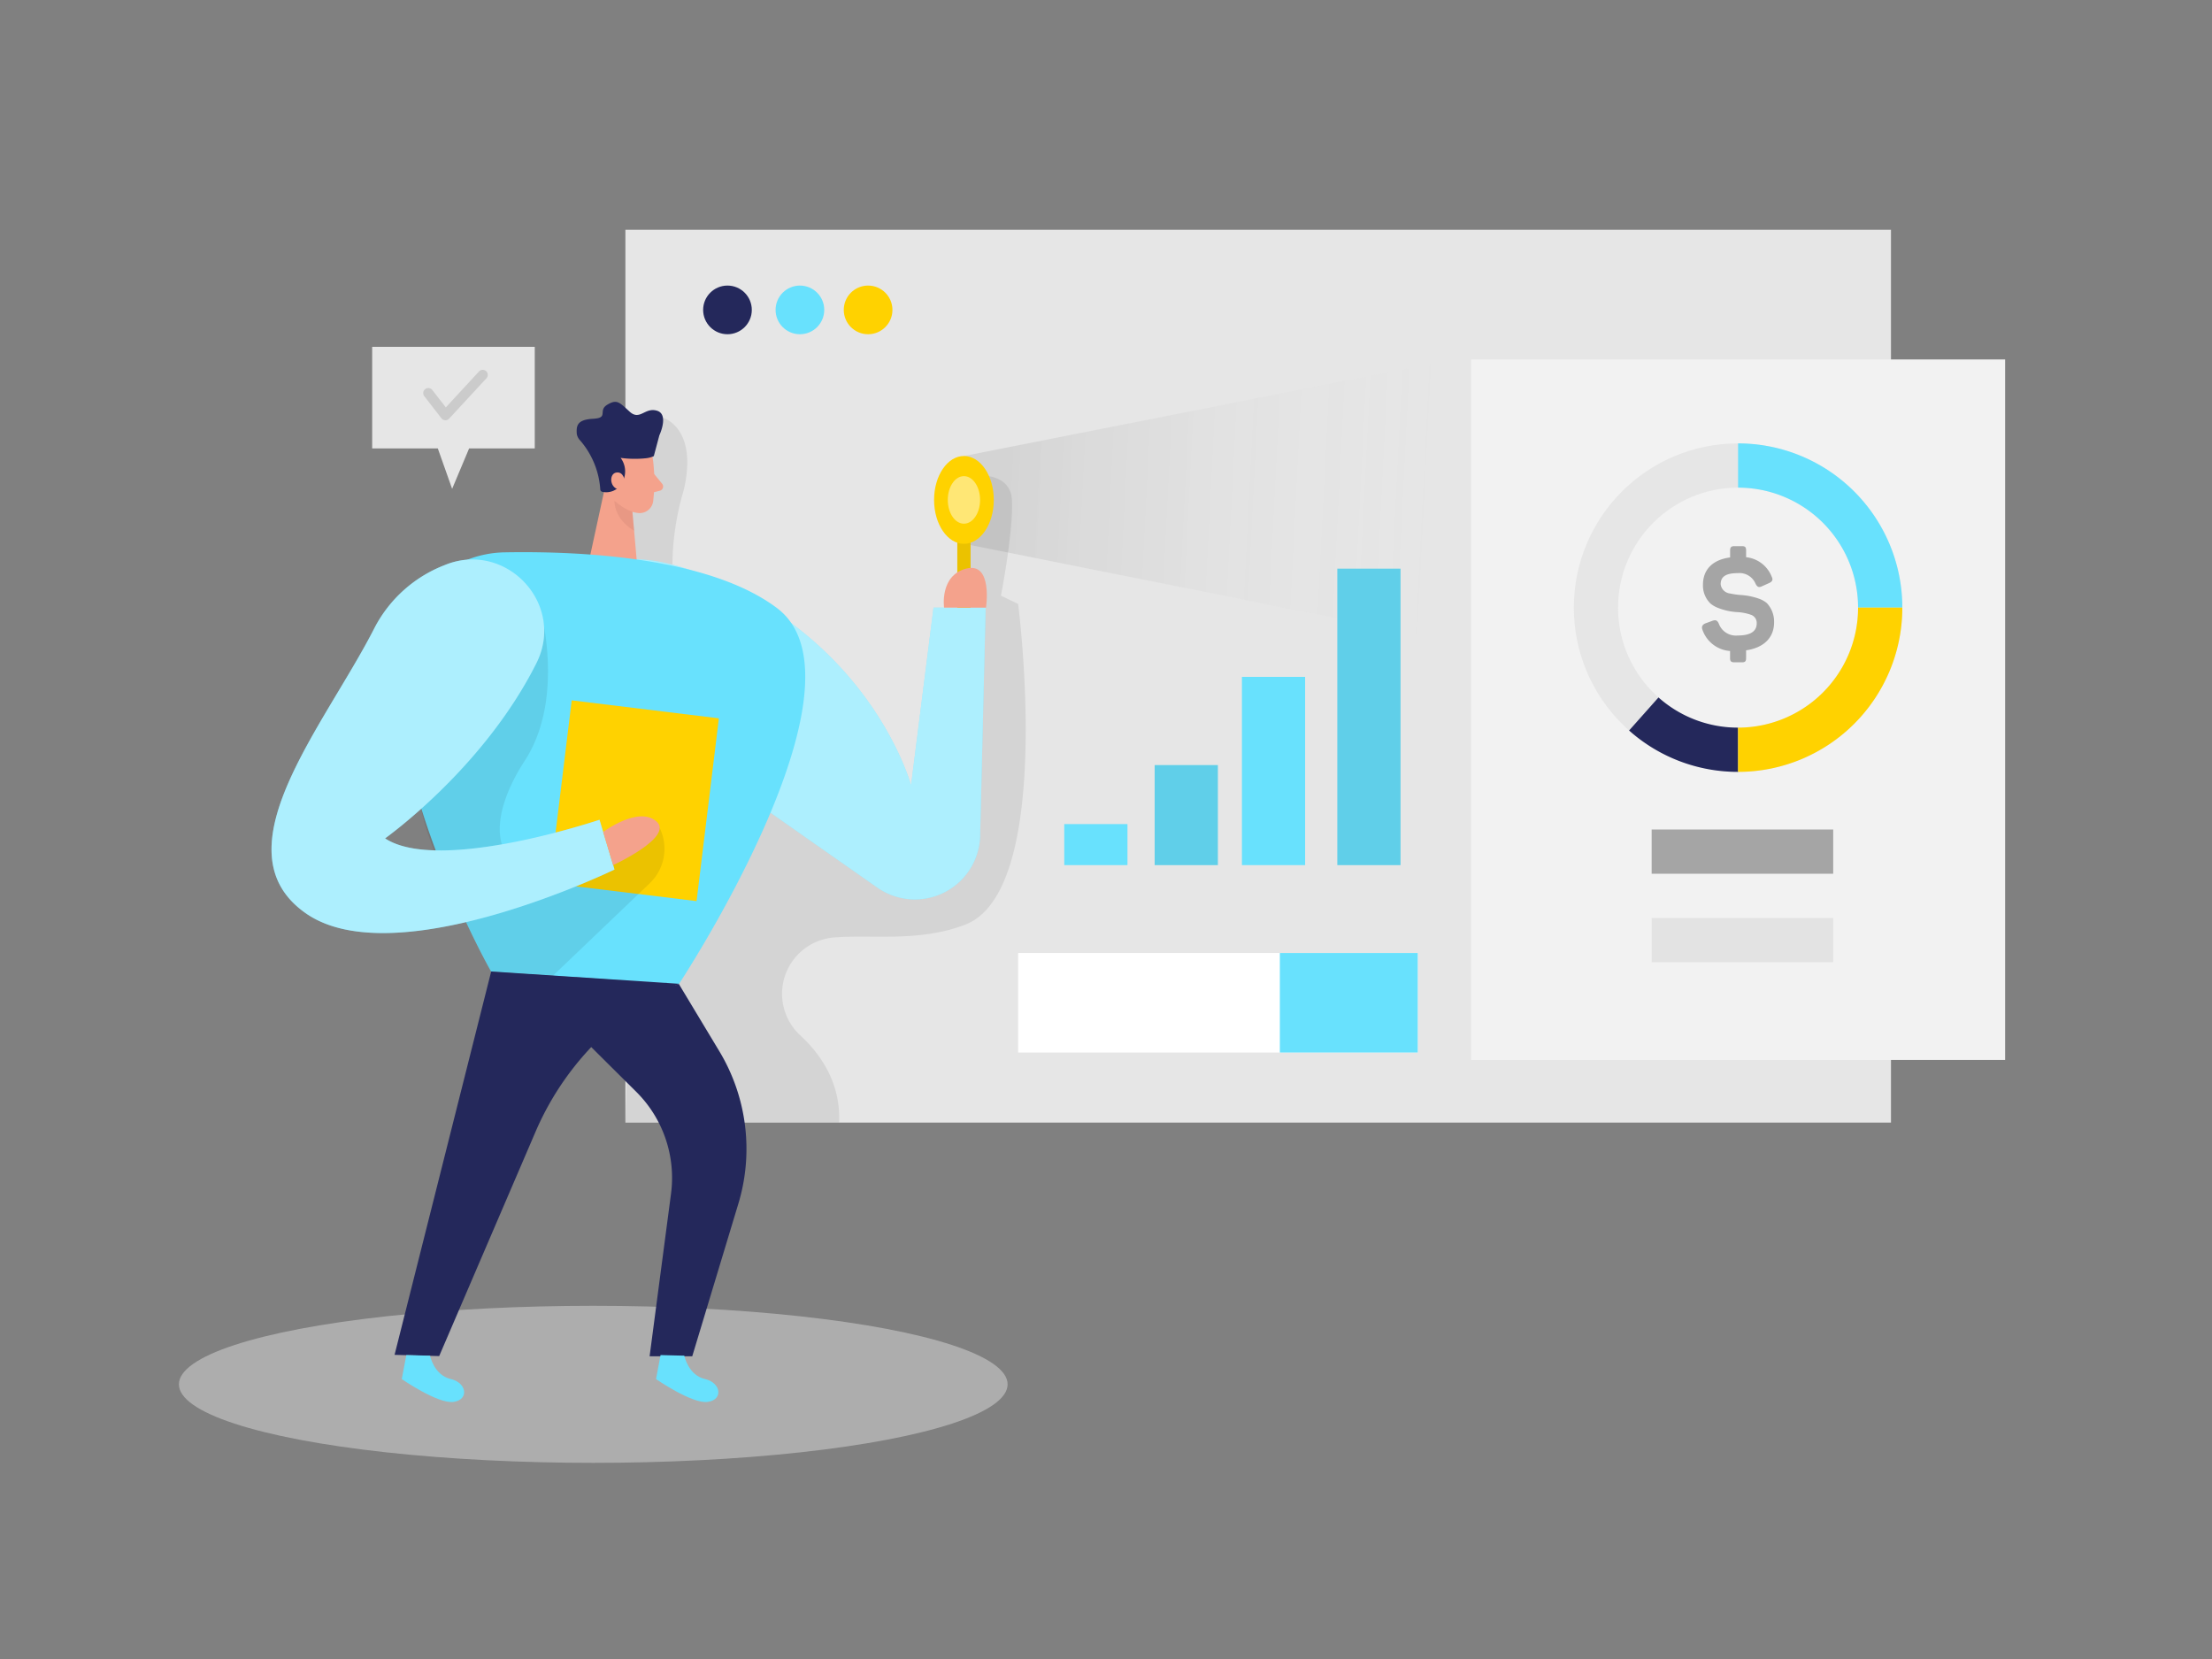 <svg id="Layer_1" data-name="Layer 1" xmlns="http://www.w3.org/2000/svg" xmlns:xlink="http://www.w3.org/1999/xlink" viewBox="0 0 400 300"><rect x="0" y="0" width="400" height="300" fill="#808080" stroke="none"/><defs><linearGradient id="linear-gradient" x1="259.46" y1="90.33" x2="180.79" y2="86.33" gradientUnits="userSpaceOnUse"><stop offset="0" stop-color="#e6e6e6" stop-opacity="0"/><stop offset="1"/></linearGradient></defs><title>#80_market analysis_twocolour</title><ellipse cx="107.28" cy="250.33" rx="74.93" ry="14.2" fill="#e6e6e6" opacity="0.45"/><rect x="113.09" y="41.55" width="228.86" height="161.45" fill="#e6e6e6"/><circle cx="131.55" cy="56.04" r="4.4" fill="#24285b"/><circle cx="144.65" cy="56.04" r="4.4" fill="#68e1fd"/><circle cx="156.98" cy="56.04" r="4.4" fill="#ffd200"/><polygon points="67.3 62.72 67.3 81.09 79.17 81.09 81.76 88.4 84.83 81.09 96.7 81.09 96.7 62.72 67.3 62.72" fill="#e6e6e6"/><path d="M80.52,76h0a.93.93,0,0,1-.69-.35l-3.1-4a.91.91,0,0,1,.16-1.29.92.92,0,0,1,1.29.17l2.44,3.14,6-6.5a.91.91,0,1,1,1.34,1.24l-6.75,7.3A.9.9,0,0,1,80.52,76Z" opacity="0.12"/><path d="M119.92,75.56s4.61,1.3,4.35,8.62a21.17,21.17,0,0,1-.76,4.9A48.31,48.31,0,0,0,122,108.83l.06.41L165.5,152l9.18-49.21.83-16.73s7.24-1.21,7.49,4.47-2,17.19-2,17.19l3.11,1.49s6.71,51.76-9.58,58c-8.32,3.2-16.94,1.75-23.79,2.32a10.22,10.22,0,0,0-6,17.72c3.64,3.37,7.3,8.56,7,15.71H113.09l1.1-31.75-2-80Z" opacity="0.08"/><path d="M139.08,146.8l19.58,13.71a11.81,11.81,0,0,0,18.58-9.38l1-41.25h-9.43L164.75,142s-7.08-26.17-37.58-38.06S99.28,120.45,139.08,146.8Z" fill="#68e1fd"/><path d="M139.08,146.8l19.58,13.71a11.81,11.81,0,0,0,18.58-9.38l1-41.25h-9.43L164.75,142s-7.08-26.17-37.58-38.06S99.28,120.45,139.08,146.8Z" fill="#fff" opacity="0.46"/><path d="M118,82.6a30.54,30.54,0,0,1,.1,8.14,2.46,2.46,0,0,1-2.89,2,5.46,5.46,0,0,1-4.5-3.83L109,84.68a4.39,4.39,0,0,1,1.65-4.81C113.24,77.72,117.67,79.62,118,82.6Z" fill="#f4a28c"/><polygon points="109.89 85.86 106.48 101.56 115.27 102.82 114.22 90.89 109.89 85.86" fill="#f4a28c"/><path d="M108.55,88.52h0a.46.46,0,0,0,.38.42,3.25,3.25,0,0,0,3.57-1.66,4.08,4.08,0,0,0-.27-4.48,19.28,19.28,0,0,0,4.53.07,4.39,4.39,0,0,0,1.47-.39l1-3.75s1.79-3.79-.42-4.46-3.09,1.86-4.94.18-2.29-2.33-4.06-1.26.38,2.39-2.59,2.54-3,1.38-2.92,2.73a2.28,2.28,0,0,0,.63,1.21A15.06,15.06,0,0,1,108.55,88.52Z" fill="#24285b"/><path d="M113,87.1s-.16-1.88-1.56-1.65-1.21,3,.73,3.09Z" fill="#f4a28c"/><polygon points="174.31 82.46 262.75 65 262.75 116 174.31 98.33 174.31 82.46" opacity="0.08" fill="url(#linear-gradient)"/><path d="M118.26,85.68l1.48,1.8a.79.79,0,0,1-.42,1.26l-1.85.46Z" fill="#f4a28c"/><path d="M114.33,92.48s-1.13-.15-3.22-1.92c0,0-.17,3.21,3.56,5.42Z" fill="#ce8172" opacity="0.31"/><path d="M72.19,117.17a19.56,19.56,0,0,1,19.1-17.29c13.82-.25,37,.87,49.23,10.09,18.07,13.66-17.76,68-17.76,68l-33.94-2.26S69.43,141.49,72.19,117.17Z" fill="#68e1fd"/><rect x="101.26" y="128.15" width="26.81" height="33.3" transform="translate(18.4 -12.83) rotate(6.96)" fill="#ffd200"/><path d="M97.68,110s4.59,16.21-2.76,27.52S89.76,157,97,157s21.68-8.49,21.68-8.49l.55,1.09a8.61,8.61,0,0,1-1.74,10.12L100,176.43l-11.21-.75s-11-20.45-12.63-29.46S97.68,110,97.68,110Z" opacity="0.08"/><path d="M97,119.92c5.39-10.74-5.59-22.34-16.67-17.7a24.06,24.06,0,0,0-12.58,11.27c-9,17.73-28.66,40.35-12.44,51.67s55.81-7.92,55.81-7.92l-2.71-9s-29,9.78-38.77,3.37C69.63,151.58,87.38,139.08,97,119.92Z" fill="#68e1fd"/><path d="M97,119.92c5.39-10.74-5.59-22.34-16.67-17.7a24.06,24.06,0,0,0-12.58,11.27c-9,17.73-28.66,40.35-12.44,51.67s55.81-7.92,55.81-7.92l-2.71-9s-29,9.78-38.77,3.37C69.63,151.58,87.38,139.08,97,119.92Z" fill="#fff" opacity="0.46"/><path d="M109.07,150.44s6.34-4.74,9.62-1.92-7.82,7.92-7.82,7.92Z" fill="#f4a28c"/><path d="M88.82,175.68,71.35,245l8.07.22,17.43-40.58a52.26,52.26,0,0,1,25-26.28l.94-.46Z" fill="#24285b"/><path d="M122.76,177.94l7.32,12.16a34.23,34.23,0,0,1,3.44,27.56l-8.34,27.6h-7.71l3.87-29.39a21.93,21.93,0,0,0-6.28-18.43l-12.79-12.71Z" fill="#24285b"/><rect x="173.11" y="95.78" width="2.4" height="14.1" fill="#ffd200"/><rect x="173.11" y="95.78" width="2.4" height="14.1" opacity="0.08"/><ellipse cx="174.31" cy="90.4" rx="5.4" ry="7.94" fill="#ffd200"/><ellipse cx="174.31" cy="90.4" rx="2.92" ry="4.3" fill="#fff" opacity="0.46"/><path d="M77.76,245.15s.73,3.52,3.72,4.21,3.35,3.77.52,4.15-9.35-4.13-9.35-4.13l.83-4.34Z" fill="#68e1fd"/><path d="M123.74,245.15s.72,3.52,3.71,4.21,3.35,3.77.52,4.15-9.34-4.13-9.34-4.13l.82-4.34Z" fill="#68e1fd"/><path d="M170.72,109.88s-.85-5.81,4-7.06,3.58,7.06,3.58,7.06Z" fill="#f4a28c"/><rect x="266.01" y="65" width="96.58" height="126.67" fill="#f2f2f2"/><circle cx="314.3" cy="109.88" r="25.7" fill="none" stroke="#e6e6e6" stroke-miterlimit="10" stroke-width="8"/><path d="M314.3,135.58a25.59,25.59,0,0,1-17.05-6.47" fill="none" stroke="#24285b" stroke-miterlimit="10" stroke-width="8"/><path d="M314.3,84.18a25.7,25.7,0,0,1,25.7,25.7" fill="none" stroke="#68e1fd" stroke-miterlimit="10" stroke-width="8"/><path d="M340,109.88a25.7,25.7,0,0,1-25.7,25.7" fill="none" stroke="#ffd200" stroke-miterlimit="10" stroke-width="8"/><path d="M315,98.76c.58,0,.75.2.75.77v1.23a5.58,5.58,0,0,1,4.61,3.48c.3.6.17.92-.5,1.22l-1.23.55c-.57.28-.85.15-1.17-.45a3.15,3.15,0,0,0-3.21-1.92c-2.13,0-3.1.62-3.1,2a1.9,1.9,0,0,0,1.72,1.68,13.48,13.48,0,0,0,1.81.27,12.15,12.15,0,0,1,3.33.65,4.71,4.71,0,0,1,1.47.8,4.85,4.85,0,0,1,1.33,3.51c0,2.73-1.83,4.58-5.06,5.05V119c0,.57-.17.77-.75.77h-1.37c-.58,0-.78-.2-.78-.77v-1.28a5.71,5.71,0,0,1-5-3.86c-.2-.55,0-.92.58-1.15l1.23-.45c.62-.22.9-.07,1.17.55a3.28,3.28,0,0,0,3.38,2.11c2.3,0,3.46-.73,3.46-2.21a1.55,1.55,0,0,0-1.08-1.55,8.74,8.74,0,0,0-2.48-.47,11.22,11.22,0,0,1-3.35-.73,4.82,4.82,0,0,1-1.46-.83,4.54,4.54,0,0,1-1.35-3.4c0-2.7,1.71-4.51,4.91-4.93V99.53c0-.57.2-.77.78-.77Z" fill="#a5a5a5"/><rect x="298.67" y="150" width="32.83" height="8" fill="#a5a5a5"/><rect x="298.67" y="166" width="32.83" height="8" fill="#a5a5a5" opacity="0.19"/><rect x="184.11" y="172.33" width="72.26" height="18" fill="#fff"/><rect x="231.44" y="172.33" width="24.93" height="18" fill="#68e1fd"/><rect x="208.8" y="138.35" width="11.43" height="18.09" fill="#68e1fd"/><rect x="192.45" y="149.02" width="11.43" height="7.42" fill="#68e1fd"/><rect x="224.58" y="122.4" width="11.43" height="34.04" fill="#68e1fd"/><rect x="241.83" y="102.83" width="11.43" height="53.61" fill="#68e1fd"/><rect x="208.8" y="138.35" width="11.43" height="18.09" opacity="0.08"/><rect x="241.83" y="102.83" width="11.43" height="53.61" opacity="0.08"/></svg>
